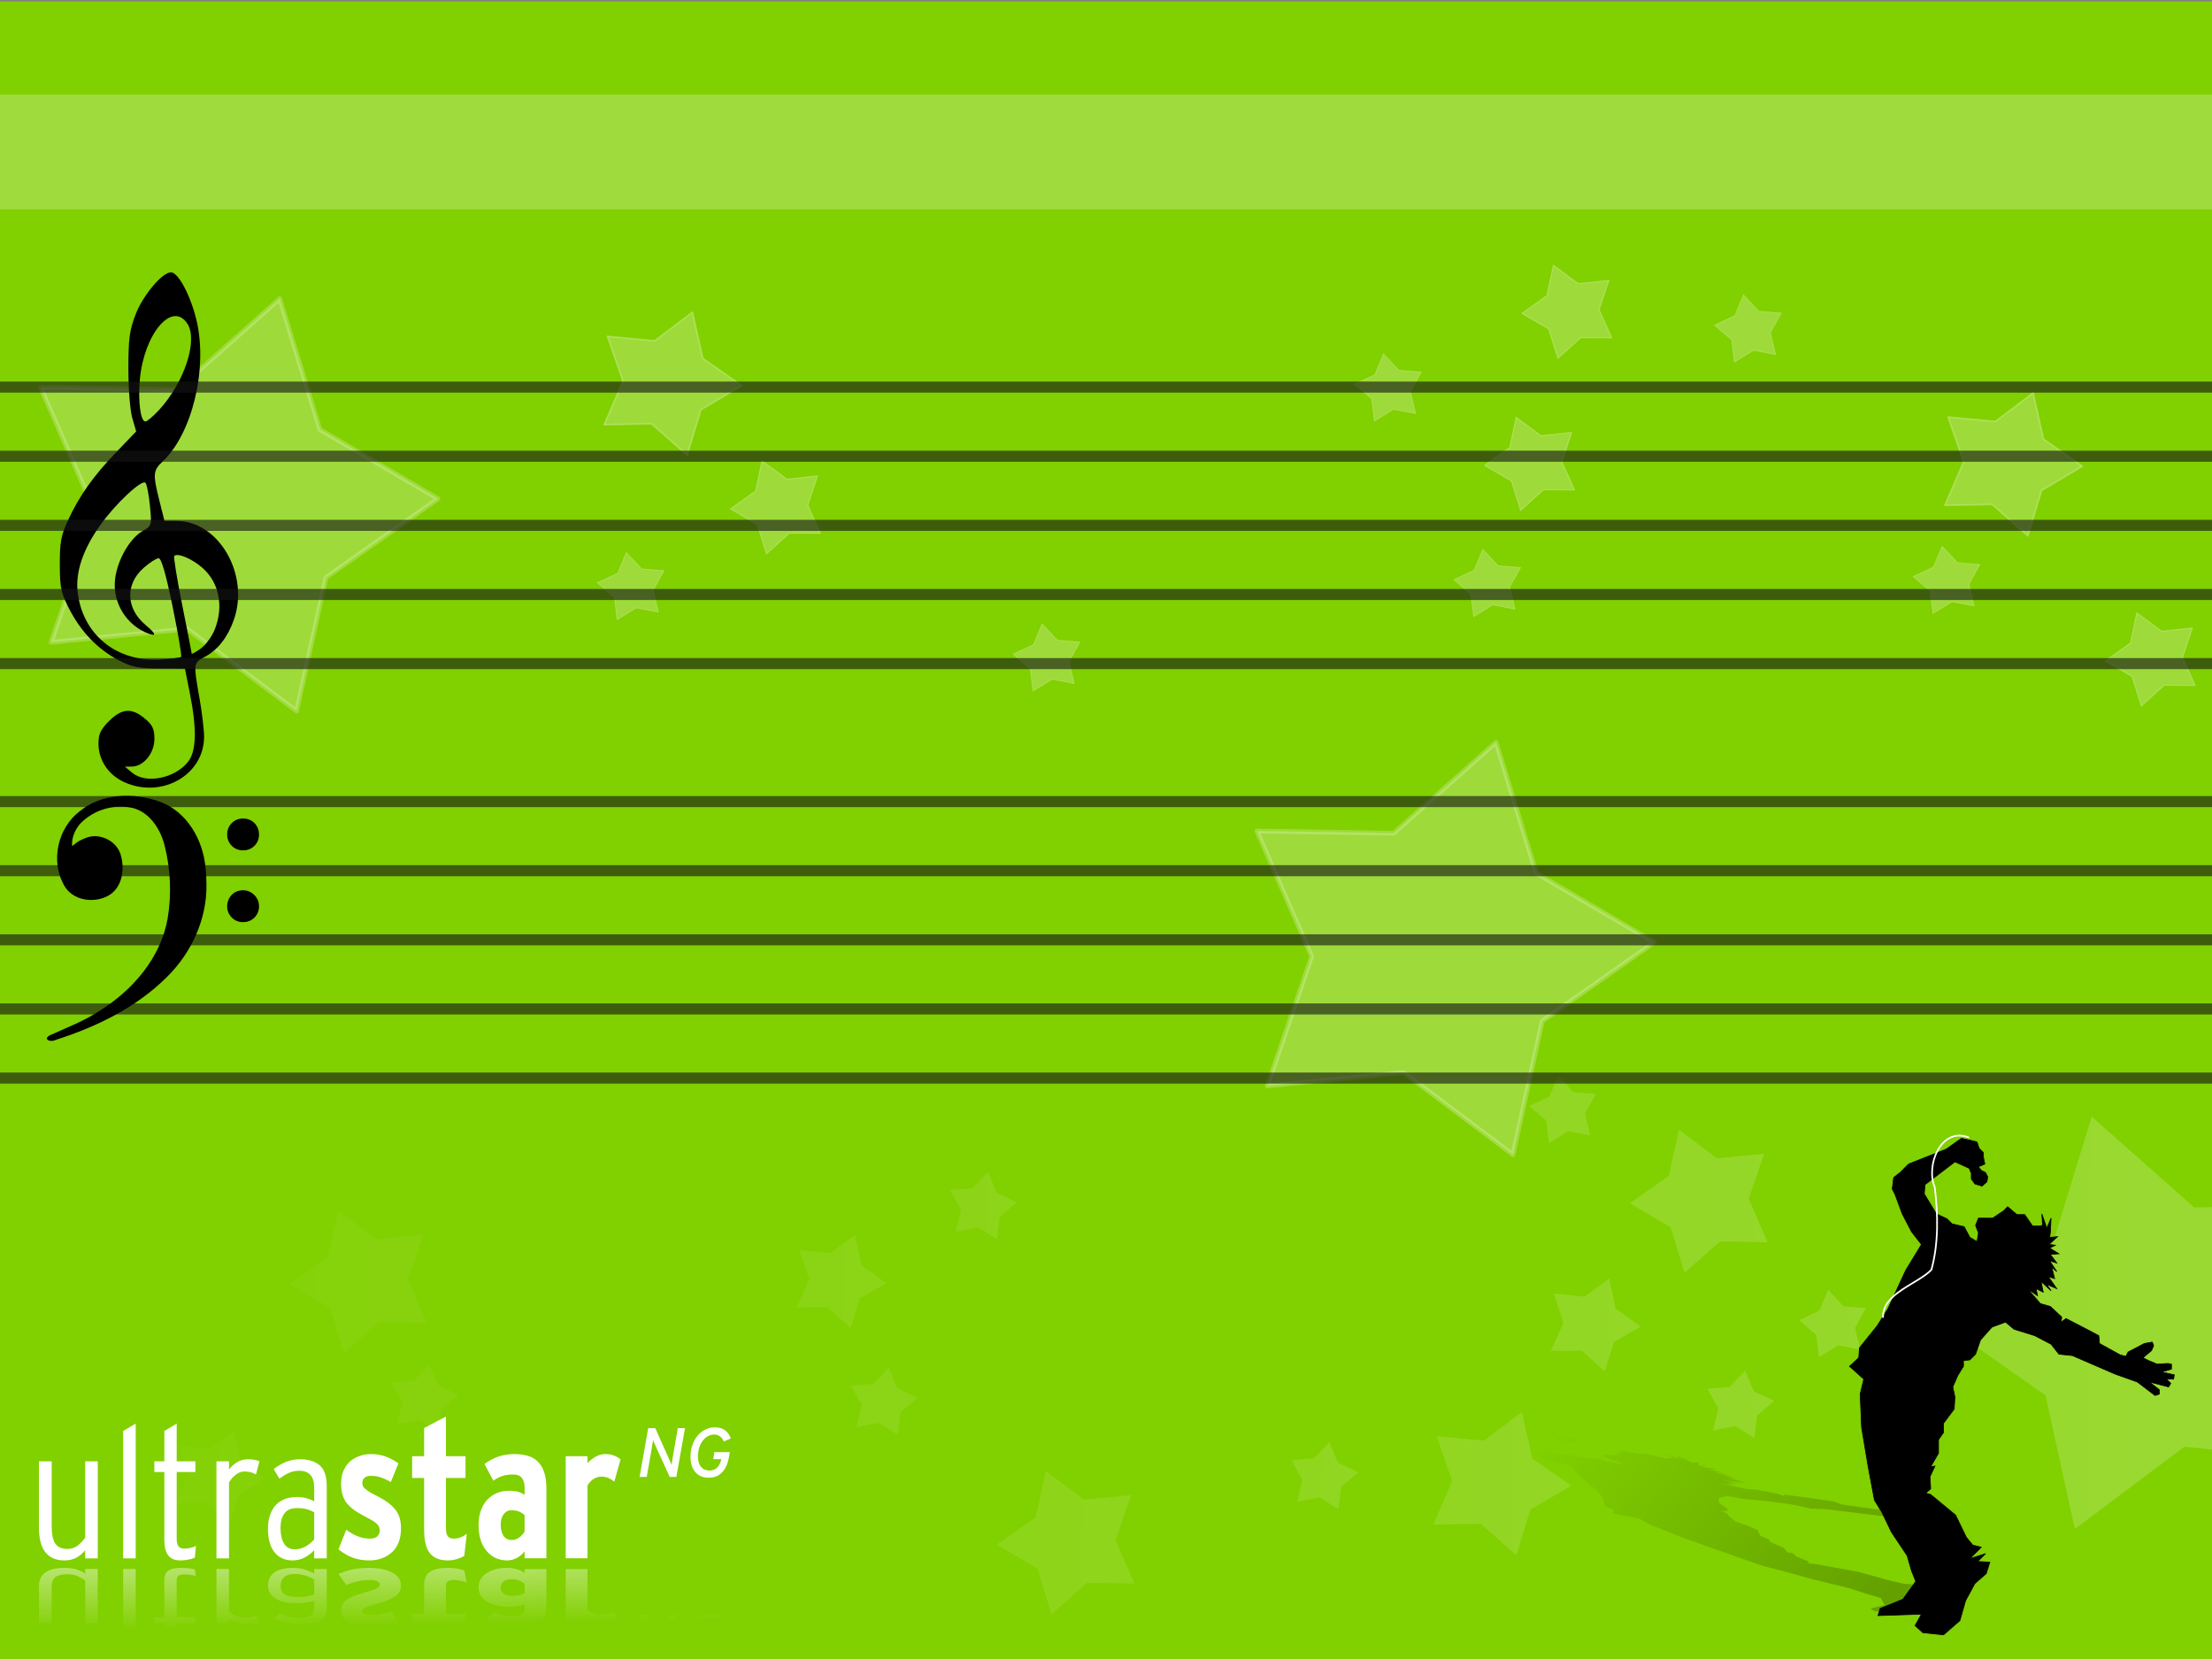 <?xml version="1.0" encoding="UTF-8" standalone="no"?>
<!-- Created with Sodipodi ("http://www.sodipodi.com/") -->
<svg
   xmlns:dc="http://purl.org/dc/elements/1.1/"
   xmlns:cc="http://web.resource.org/cc/"
   xmlns:rdf="http://www.w3.org/1999/02/22-rdf-syntax-ns#"
   xmlns:svg="http://www.w3.org/2000/svg"
   xmlns="http://www.w3.org/2000/svg"
   xmlns:xlink="http://www.w3.org/1999/xlink"
   xmlns:sodipodi="http://sodipodi.sourceforge.net/DTD/sodipodi-0.dtd"
   xmlns:inkscape="http://www.inkscape.org/namespaces/inkscape"
   version="1.0"
   x="0"
   y="0"
   width="800"
   height="600"
   id="svg559"
   sodipodi:version="0.32"
   inkscape:version="0.45.1"
   sodipodi:docname="practice_bg.svg"
   sodipodi:docbase="/usr/share/games/ultrastar-ng/themes/lima"
   inkscape:output_extension="org.inkscape.output.svg.inkscape">
  <rect width="100%" height="100%" fill="#808080" stroke="none"/>
  <sodipodi:namedview
     inkscape:window-height="958"
     inkscape:window-width="1680"
     inkscape:pageshadow="2"
     inkscape:pageopacity="0.0"
     guidetolerance="10.0"
     gridtolerance="10.0"
     objecttolerance="10.0"
     borderopacity="1.0"
     bordercolor="#666666"
     pagecolor="#ffffff"
     id="base"
     inkscape:zoom="2"
     inkscape:cx="419.10041"
     inkscape:cy="298.10329"
     inkscape:window-x="0"
     inkscape:window-y="28"
     inkscape:current-layer="svg559" />
  <defs
     id="defs561">
    <linearGradient
       id="linearGradient6499"
       inkscape:collect="always">
      <stop
         id="stop6501"
         offset="0"
         style="stop-color:white;stop-opacity:1;" />
      <stop
         id="stop6503"
         offset="1"
         style="stop-color:white;stop-opacity:0;" />
    </linearGradient>
    <linearGradient
       id="linearGradient3751"
       inkscape:collect="always">
      <stop
         id="stop3753"
         offset="0"
         style="stop-color:black;stop-opacity:1;" />
      <stop
         id="stop3755"
         offset="1"
         style="stop-color:black;stop-opacity:0;" />
    </linearGradient>
    <linearGradient
       inkscape:collect="always"
       xlink:href="#linearGradient6499"
       id="linearGradient5410"
       gradientUnits="userSpaceOnUse"
       gradientTransform="matrix(0.756,0,0,0.756,219.76,52.251)"
       x1="370.923"
       y1="100.34"
       x2="372.943"
       y2="219.564" />
    <linearGradient
       inkscape:collect="always"
       xlink:href="#linearGradient3751"
       id="linearGradient2812"
       gradientUnits="userSpaceOnUse"
       gradientTransform="matrix(0.756,0,0,0.756,4.335,31.788)"
       x1="665.121"
       y1="684.162"
       x2="381.28"
       y2="449.806" />
    <linearGradient
       inkscape:collect="always"
       xlink:href="#linearGradient6499"
       id="linearGradient5626"
       gradientUnits="userSpaceOnUse"
       x1="887.619"
       y1="464.492"
       x2="-119.443"
       y2="458.88"
       gradientTransform="translate(51.94,36.591)" />
  </defs>
  <rect
     style="color:black;fill:#81d000;fill-opacity:1;fill-rule:nonzero;stroke:none;stroke-width:3;stroke-linecap:round;stroke-linejoin:miter;marker:none;marker-start:none;marker-mid:none;marker-end:none;stroke-miterlimit:4;stroke-dasharray:none;stroke-dashoffset:0;stroke-opacity:1;visibility:visible;display:block;overflow:visible"
     id="rect2828"
     width="804.805"
     height="602.769"
     x="-3.481"
     y="0.512" />
  <path
     style="opacity:0.228;color:black;fill:url(#linearGradient5626);fill-opacity:1;fill-rule:nonzero;stroke:none;stroke-width:1.7;stroke-linecap:round;stroke-linejoin:round;marker:none;marker-start:none;marker-mid:none;marker-end:none;stroke-miterlimit:4;stroke-dasharray:none;stroke-dashoffset:0;stroke-opacity:1;visibility:visible;display:block;overflow:visible"
     d="M 563.503,389.029 L 560.378,396.56 L 553.003,399.997 L 559.221,405.31 L 560.19,413.404 L 567.159,409.122 L 575.159,410.685 L 573.253,402.747 L 577.19,395.622 L 569.065,394.997 L 563.503,389.029 z M 756.503,403.81 L 741.971,451.154 L 699.253,476.185 L 739.784,504.654 L 750.409,552.997 L 790.003,523.247 L 839.253,528.091 L 823.221,481.247 L 843.034,435.904 L 793.534,436.685 L 756.503,403.81 z M 607.221,408.529 L 603.503,425.31 L 589.409,435.154 L 604.221,443.904 L 609.221,460.341 L 622.096,448.966 L 639.284,449.279 L 632.44,433.497 L 638.065,417.247 L 620.94,418.904 L 607.221,408.529 z M 357.315,423.81 L 351.753,429.779 L 343.628,430.404 L 347.565,437.56 L 345.659,445.466 L 353.659,443.935 L 360.628,448.185 L 361.596,440.091 L 367.815,434.81 L 360.44,431.341 L 357.315,423.81 z M 122.346,437.716 L 118.628,454.497 L 104.534,464.341 L 119.346,473.091 L 124.346,489.529 L 137.221,478.154 L 154.409,478.466 L 147.565,462.685 L 153.19,446.435 L 136.065,448.091 L 122.346,437.716 z M 309.284,446.622 L 300.284,453.247 L 289.159,452.091 L 292.69,462.685 L 288.128,472.872 L 299.315,472.81 L 307.628,480.279 L 310.971,469.622 L 320.659,464.06 L 311.565,457.56 L 309.284,446.622 z M 582.003,462.341 L 573.034,468.966 L 561.909,467.779 L 565.44,478.404 L 560.878,488.591 L 572.065,488.497 L 580.346,495.997 L 583.721,485.341 L 593.409,479.779 L 584.315,473.279 L 582.003,462.341 z M 661.159,466.466 L 658.034,473.997 L 650.659,477.466 L 656.846,482.747 L 657.846,490.841 L 664.815,486.56 L 672.815,488.122 L 670.909,480.185 L 674.846,473.06 L 666.721,472.435 L 661.159,466.466 z M 155.284,493.404 L 149.721,499.372 L 141.596,499.997 L 145.534,507.122 L 143.628,515.06 L 151.628,513.497 L 158.596,517.779 L 159.596,509.685 L 165.784,504.404 L 158.409,500.935 L 155.284,493.404 z M 321.409,494.529 L 315.815,500.497 L 307.69,501.122 L 311.659,508.247 L 309.753,516.185 L 317.753,514.622 L 324.69,518.904 L 325.69,510.81 L 331.909,505.497 L 324.503,502.06 L 321.409,494.529 z M 631.159,495.654 L 625.596,501.622 L 617.471,502.247 L 621.44,509.372 L 619.534,517.31 L 627.534,515.747 L 634.471,520.029 L 635.471,511.935 L 641.69,506.622 L 634.284,503.185 L 631.159,495.654 z M 550.409,510.685 L 536.69,521.029 L 519.596,519.404 L 525.19,535.654 L 518.346,551.404 L 535.534,551.091 L 548.409,562.497 L 553.44,546.029 L 568.253,537.31 L 554.159,527.466 L 550.409,510.685 z M 84.784,517.341 L 75.815,523.966 L 64.69,522.779 L 68.221,533.404 L 63.659,543.591 L 74.846,543.497 L 83.128,550.997 L 86.503,540.341 L 96.19,534.779 L 87.096,528.279 L 84.784,517.341 z M 480.784,521.466 L 475.221,527.435 L 467.065,528.06 L 471.034,535.185 L 469.128,543.122 L 477.128,541.56 L 484.065,545.841 L 485.065,537.747 L 491.284,532.435 L 483.878,528.997 L 480.784,521.466 z M 378.253,531.997 L 374.534,548.779 L 360.44,558.622 L 375.253,567.372 L 380.253,583.81 L 393.128,572.435 L 410.315,572.747 L 403.471,556.966 L 409.096,540.716 L 391.971,542.372 L 378.253,531.997 z "
     id="path2843" />
  <g
     id="g2320"
     transform="matrix(0.473,0,0,0.473,441.217,318.076)">
    <path
       id="path1939"
       d="M 590.828,258.939 L 579.934,258.939 L 577.756,264.385 L 579.934,270.377 L 578.845,276.912 L 573.399,273.644 L 569.041,265.475 L 559.782,263.296 L 555.97,259.483 L 547.8,255.671 L 538.54,240.42 L 539.085,233.34 L 561.961,215.911 L 572.854,220.813 L 574.488,224.625 L 574.488,228.983 L 577.211,232.795 L 582.658,234.429 L 586.47,231.161 L 587.015,227.349 L 585.381,224.081 L 582.113,222.447 L 579.934,219.723 L 584.836,217.545 L 583.747,212.098 L 583.747,208.83 L 580.479,205.562 L 578.845,200.66 L 572.309,199.026 L 566.863,197.937 L 555.425,206.107 L 526.558,217.545 L 520.022,224.081 L 515.12,227.893 L 514.031,236.608 L 516.21,240.965 L 521.656,255.671 L 528.737,269.287 L 536.362,279.091 L 524.379,298.699 L 510.763,328.11 L 502.593,341.182 L 488.977,358.066 L 488.432,365.692 L 481.351,372.227 L 492.245,382.031 L 489.521,393.469 L 490.611,419.068 L 495.512,448.479 L 500.414,474.623 L 505.861,483.338 L 513.486,499.133 L 525.469,517.106 L 528.737,528.544 L 532.005,536.714 L 522.201,550.33 L 504.772,557.411 L 503.138,562.858 L 536.362,561.768 L 531.46,570.483 L 537.451,575.929 L 553.246,577.563 L 565.773,566.67 L 570.131,551.42 L 577.211,538.348 L 585.926,530.723 L 588.649,522.008 L 579.39,521.464 L 585.381,515.472 L 573.399,519.285 L 582.113,510.57 L 575.577,508.936 L 570.675,502.945 L 562.505,486.061 L 543.442,470.266 L 539.63,469.176 L 543.442,465.908 L 542.898,456.649 L 546.71,448.479 L 543.442,449.024 L 549.434,438.676 L 549.434,428.327 L 553.246,422.881 L 553.246,415.8 L 561.416,404.907 L 561.961,395.648 L 560.327,388.022 L 564.139,379.308 L 568.497,372.227 L 568.497,367.87 L 573.399,367.326 L 577.756,362.968 L 581.568,352.075 L 590.283,342.271 L 600.631,338.459 L 607.167,343.905 L 622.962,348.807 L 635.489,355.343 L 641.481,362.968 L 651.829,364.058 L 684.509,378.219 L 701.393,384.21 L 715.009,394.558 L 718.277,393.469 L 718.277,390.201 L 710.652,384.21 L 725.358,388.022 L 726.992,385.299 L 723.724,382.031 L 729.171,382.031 L 729.715,378.763 L 719.911,376.585 L 727.536,374.406 L 727.536,370.593 L 724.813,370.049 L 716.643,370.593 L 710.108,367.87 L 705.75,365.692 L 712.286,360.245 L 713.92,356.432 L 712.831,353.709 L 706.84,354.798 L 694.312,361.334 L 692.678,364.602 L 688.321,363.513 L 672.526,354.798 L 671.981,348.807 L 662.722,343.905 L 646.927,335.735 L 643.115,338.459 L 643.659,334.646 L 634.945,326.476 L 627.32,324.298 L 620.239,316.128 L 618.06,313.404 L 625.141,318.306 L 624.052,312.86 L 629.498,315.583 L 627.864,307.413 L 635.489,314.494 L 632.222,309.592 L 639.847,312.86 L 633.311,303.601 L 638.213,305.235 L 636.034,296.52 L 639.847,299.788 L 634.4,291.618 L 639.847,293.252 L 634.945,286.716 L 641.481,286.172 L 634.4,281.814 L 638.757,279.636 L 633.856,279.091 L 640.391,273.1 L 634.4,273.644 L 634.945,269.832 L 635.489,258.939 L 632.222,266.564 L 628.409,255.671 L 628.954,264.385 L 626.775,264.93 L 621.328,264.93 L 615.337,256.215 L 609.346,256.215 L 602.265,250.224 L 598.997,253.492 L 590.828,258.939 z "
       style="fill:black;fill-opacity:1;fill-rule:evenodd;stroke:black;stroke-width:0.539px;stroke-linecap:butt;stroke-linejoin:miter;stroke-opacity:1" />
    <path
       style="opacity:0.228;fill:url(#linearGradient2812);fill-opacity:1;fill-rule:evenodd;stroke:none;stroke-width:0.448px;stroke-linecap:butt;stroke-linejoin:miter;stroke-opacity:1"
       d="M 303.613,440.157 L 292.713,440.157 L 295.641,442.298 L 303.439,444.654 L 308.479,447.224 L 299.964,445.939 L 287.942,442.727 L 276.633,441.87 L 269.243,440.371 L 257.492,438.872 L 233.925,432.875 L 227.83,430.09 L 234.376,423.237 L 249.873,425.164 L 255.084,426.664 L 259.17,428.377 L 265.47,429.876 L 272.453,430.519 L 273.203,429.234 L 270.173,427.734 L 265.473,426.449 L 260.671,425.807 L 255.937,424.736 L 258.799,423.879 L 252.601,421.737 L 249.536,420.452 L 243.201,419.167 L 236.969,417.24 L 228.897,416.597 L 222.425,416.169 L 218.641,419.382 L 200.481,423.879 L 200.071,426.449 L 198.741,427.949 L 205.823,431.375 L 212.09,433.089 L 231.331,438.872 L 251.186,444.226 L 268.01,448.081 L 274.408,455.791 L 288.364,467.357 L 292.448,472.497 L 294.656,479.137 L 301.262,482.135 L 300.306,484.705 L 320.401,488.56 L 328.402,493.058 L 353.499,503.124 L 385.986,514.69 L 415.409,524.97 L 429.032,528.397 L 451.475,534.608 L 480.321,541.676 L 494.317,546.174 L 505.249,549.386 L 508.208,554.741 L 497.408,557.525 L 500.881,559.667 L 533.105,559.238 L 536.373,562.665 L 547.476,564.807 L 564.814,565.449 L 567.133,561.166 L 557.192,555.169 L 552.018,550.029 L 553.588,547.03 L 548.14,543.603 L 538.364,543.389 L 538.741,541.033 L 530.326,542.533 L 530.874,539.106 L 522.801,538.463 L 512.277,536.107 L 488.268,529.468 L 454.379,523.257 L 449.543,522.828 L 450.293,521.543 L 441.065,517.902 L 437.218,514.69 L 434.459,514.904 L 430.749,510.835 L 421.045,506.765 L 419.752,504.623 L 413.112,501.839 L 411.071,497.556 L 402.933,493.915 L 394.147,490.916 L 389.79,487.489 L 387.51,484.705 L 383.424,482.992 L 387.818,482.778 L 388.092,481.064 L 381.692,476.781 L 381.218,472.925 L 387.998,471.426 L 399.646,473.568 L 420.048,475.496 L 438.713,478.066 L 451.859,481.064 L 463.236,481.492 L 509.218,487.061 L 531.732,489.417 L 555.063,493.486 L 557.311,493.058 L 554.247,491.773 L 540.998,489.417 L 559.289,490.916 L 558.37,489.845 L 552.035,488.56 L 557.485,488.56 L 554.966,487.275 L 543.112,486.419 L 548.699,485.562 L 545.124,484.063 L 541.888,483.848 L 534.223,484.063 L 525.129,482.992 L 518.726,482.135 L 520.158,479.993 L 518.218,478.494 L 514.574,477.423 L 509.6,477.851 L 503.194,480.422 L 504.624,481.707 L 499.242,481.278 L 475.264,477.851 L 469.1,475.496 L 455.238,473.568 L 431.771,470.355 L 430.509,471.426 L 427.479,469.927 L 411.097,466.714 L 401.423,465.858 L 386.676,462.645 L 381.943,461.574 L 393.625,463.502 L 387.427,461.36 L 395.431,462.431 L 386.134,459.218 L 400.405,462.002 L 392.538,460.075 L 403.233,461.36 L 388.009,457.719 L 394.447,458.362 L 384.094,454.935 L 390.974,456.22 L 377.862,453.007 L 384.844,453.65 L 373.81,451.08 L 379.839,450.865 L 368.668,449.152 L 370.985,448.295 L 365.569,448.081 L 366.491,445.725 L 361.006,445.939 L 357.976,444.44 L 348.305,440.157 L 352.186,443.155 L 338.155,438.872 L 346.873,442.298 L 345.203,442.513 L 339.753,442.513 L 325.585,439.086 L 319.59,439.086 L 306.886,436.73 L 306.681,438.015 L 303.613,440.157 z "
       id="path2864" />
    <path
       sodipodi:nodetypes="cccc"
       id="path3759"
       d="M 572.304,197.153 C 550.979,189.27 539.521,218.804 546.545,235.329 C 549.076,256.188 549.529,278.087 544.004,298.385 C 533.602,309.295 506.608,316.29 506.996,334.599"
       style="fill:none;fill-opacity:0.75;fill-rule:evenodd;stroke:white;stroke-width:1.285;stroke-linecap:round;stroke-linejoin:round;stroke-miterlimit:4;stroke-dasharray:none;stroke-opacity:1" />
  </g>
  <path
     sodipodi:type="star"
     style="opacity:0.228;color:black;fill:white;fill-opacity:1;fill-rule:nonzero;stroke:white;stroke-width:1.7;stroke-linecap:round;stroke-linejoin:round;marker:none;marker-start:none;marker-mid:none;marker-end:none;stroke-miterlimit:4;stroke-dasharray:none;stroke-dashoffset:0;stroke-opacity:1;visibility:visible;display:block;overflow:visible"
     id="path5574"
     sodipodi:sides="5"
     sodipodi:cx="141.42136"
     sodipodi:cy="350.13498"
     sodipodi:r1="78.688225"
     sodipodi:r2="45.665279"
     sodipodi:arg1="1.0612041"
     sodipodi:arg2="1.6895226"
     inkscape:flatsided="false"
     inkscape:rounded="0"
     inkscape:randomized="0"
     d="M 179.807,418.825 L 136.012,395.479 L 87.955,407.869 L 96.625,359.003 L 69.991,317.126 L 119.145,310.272 L 150.742,272.001 L 172.45,316.63 L 218.612,334.854 L 182.874,369.291 L 179.807,418.825 z "
     transform="matrix(-0.922,-0.381,-0.381,0.922,343.785,-85.341)" />
  <path
     transform="matrix(-0.219,5.453603e-2,5.453603e-2,0.219,579.959,28.103)"
     d="M 179.807,418.825 L 136.012,395.479 L 87.955,407.869 L 96.625,359.003 L 69.991,317.126 L 119.145,310.272 L 150.742,272.001 L 172.45,316.63 L 218.612,334.854 L 182.874,369.291 L 179.807,418.825 z "
     inkscape:randomized="0"
     inkscape:rounded="0"
     inkscape:flatsided="false"
     sodipodi:arg2="1.6895226"
     sodipodi:arg1="1.0612041"
     sodipodi:r2="45.665279"
     sodipodi:r1="78.688225"
     sodipodi:cy="350.13498"
     sodipodi:cx="141.42136"
     sodipodi:sides="5"
     id="path5580"
     style="opacity:0.228;color:black;fill:white;fill-opacity:1;fill-rule:nonzero;stroke:white;stroke-width:1.7;stroke-linecap:round;stroke-linejoin:round;marker:none;marker-start:none;marker-mid:none;marker-end:none;stroke-miterlimit:4;stroke-dasharray:none;stroke-dashoffset:0;stroke-opacity:1;visibility:visible;display:block;overflow:visible"
     sodipodi:type="star" />
  <path
     sodipodi:type="star"
     style="opacity:0.228;color:black;fill:white;fill-opacity:1;fill-rule:nonzero;stroke:white;stroke-width:1.7;stroke-linecap:round;stroke-linejoin:round;marker:none;marker-start:none;marker-mid:none;marker-end:none;stroke-miterlimit:4;stroke-dasharray:none;stroke-dashoffset:0;stroke-opacity:1;visibility:visible;display:block;overflow:visible"
     id="path5582"
     sodipodi:sides="5"
     sodipodi:cx="141.42136"
     sodipodi:cy="350.13498"
     sodipodi:r1="78.688225"
     sodipodi:r2="45.665279"
     sodipodi:arg1="1.0612041"
     sodipodi:arg2="1.6895226"
     inkscape:flatsided="false"
     inkscape:rounded="0"
     inkscape:randomized="0"
     d="M 179.807,418.825 L 136.012,395.479 L 87.955,407.869 L 96.625,359.003 L 69.991,317.126 L 119.145,310.272 L 150.742,272.001 L 172.45,316.63 L 218.612,334.854 L 182.874,369.291 L 179.807,418.825 z "
     transform="matrix(-0.164,9.96525e-3,9.96525e-3,0.164,652.561,60.503)" />
  <g
     id="g5406"
     transform="matrix(0.59,0,0,0.59,-147.838,459.151)">
    <path
       id="text5554"
       d="M 523.94,90.108 L 510.549,97.146 L 510.549,114.41 L 503.205,114.41 L 503.205,127.753 L 510.549,127.753 L 510.549,159.092 C 510.549,166.003 511.726,170.937 514.068,173.876 C 516.486,176.815 520.121,178.292 524.956,178.292 C 526.92,178.292 528.725,178.037 530.387,177.56 C 532.049,177.083 533.647,176.426 535.158,175.553 L 536.74,161.949 C 534.172,163.935 531.525,164.949 528.805,164.949 C 527.219,164.949 525.999,164.5 525.168,163.626 C 524.337,162.673 523.94,161.041 523.94,158.738 L 523.94,127.753 L 535.937,127.753 L 535.937,114.41 L 523.94,114.41 L 523.94,90.108 z M 333.757,94.43 L 326.058,98.964 L 326.058,177.04 L 333.757,177.04 L 333.757,94.43 z M 358.885,94.43 L 351.304,98.964 L 351.304,117.551 L 345.187,117.551 L 345.187,124.116 L 351.304,124.116 L 351.304,165.705 C 351.304,169.935 352.102,173.107 353.689,175.222 C 355.275,177.262 357.752,178.292 361.152,178.292 C 362.889,178.292 364.487,178.122 365.922,177.82 C 367.358,177.593 368.724,177.196 370.008,176.592 L 370.693,169.436 C 369.408,170.04 368.189,170.461 367.056,170.688 C 365.998,170.914 364.779,171.042 363.419,171.042 C 361.908,171.042 360.774,170.579 360.018,169.672 C 359.263,168.69 358.885,167.092 358.885,164.902 L 358.885,124.116 L 370.339,124.116 L 370.339,117.551 L 358.885,117.551 L 358.885,94.43 z M 688.736,96.721 C 686.744,96.721 684.842,97.161 683.021,98.043 C 681.228,98.897 679.64,100.134 678.274,101.728 C 676.908,103.321 675.835,105.242 675.038,107.49 C 674.241,109.71 673.834,112.174 673.834,114.906 C 673.834,116.954 674.12,118.772 674.66,120.337 C 675.201,121.902 675.936,123.223 676.904,124.305 C 677.871,125.386 679.057,126.215 680.423,126.785 C 681.789,127.325 683.264,127.588 684.886,127.588 C 686.508,127.588 688.007,127.363 689.373,126.879 C 690.739,126.367 691.957,125.57 693.01,124.517 C 694.092,123.464 695.01,122.125 695.75,120.503 C 696.518,118.881 697.08,116.96 697.45,114.74 L 697.946,111.93 L 688.476,111.93 L 687.767,116.228 L 692.703,116.228 C 692.703,116.228 692.685,116.284 692.656,116.37 C 692.656,116.427 692.656,116.459 692.656,116.488 C 692.172,118.651 691.329,120.328 690.106,121.494 C 688.882,122.633 687.294,123.195 685.359,123.195 C 684.363,123.195 683.449,123.017 682.595,122.675 C 681.77,122.305 681.049,121.8 680.423,121.117 C 679.797,120.405 679.281,119.501 678.911,118.448 C 678.57,117.395 678.415,116.163 678.415,114.74 C 678.415,112.72 678.659,110.888 679.171,109.238 C 679.712,107.559 680.433,106.111 681.344,104.916 C 682.254,103.721 683.294,102.807 684.461,102.153 C 685.656,101.47 686.926,101.137 688.263,101.137 C 689.743,101.137 690.961,101.507 691.9,102.247 C 692.868,102.987 693.66,104.022 694.286,105.388 L 698.56,103.522 C 697.792,101.388 696.611,99.711 695.018,98.516 C 693.424,97.32 691.325,96.721 688.736,96.721 z M 647.927,97.193 L 642.636,127.092 L 647.029,127.092 L 650.241,108.694 C 650.269,108.495 650.302,108.177 650.359,107.75 C 650.444,107.323 650.515,106.901 650.572,106.474 C 650.628,106.019 650.704,105.593 650.76,105.223 C 650.817,104.824 650.85,104.562 650.879,104.42 C 651.021,104.847 651.232,105.39 651.516,106.073 C 651.829,106.756 652.11,107.393 652.366,107.962 L 661.081,127.092 L 665.167,127.092 L 670.48,97.193 L 666.064,97.193 L 662.876,115.567 C 662.847,115.766 662.796,116.061 662.71,116.488 C 662.653,116.886 662.578,117.331 662.521,117.787 C 662.465,118.214 662.413,118.616 662.356,119.015 C 662.299,119.385 662.266,119.628 662.238,119.77 C 662.096,119.372 661.885,118.848 661.6,118.165 C 661.316,117.482 661.03,116.844 660.774,116.275 L 652.248,97.193 L 647.927,97.193 z M 478.006,113.111 C 475.362,113.111 472.928,113.536 470.661,114.41 C 468.395,115.204 466.419,116.411 464.757,117.999 C 463.171,119.509 461.932,121.372 461.026,123.596 C 460.119,125.821 459.656,128.326 459.656,131.106 C 459.656,135.952 460.705,139.834 462.821,142.773 C 465.011,145.633 468.268,148.177 472.574,150.401 C 474.689,151.513 476.434,152.464 477.793,153.259 C 479.153,153.974 480.245,154.693 481.076,155.408 C 481.907,156.123 482.474,156.842 482.776,157.557 C 483.154,158.192 483.343,158.95 483.343,159.824 C 483.343,161.413 482.819,162.673 481.761,163.626 C 480.779,164.5 479.224,164.949 477.109,164.949 C 472.5,164.949 467.731,163.124 462.821,159.47 L 458.074,171.491 C 460.869,173.794 463.766,175.503 466.788,176.615 C 469.81,177.727 473.171,178.292 476.872,178.292 C 482.538,178.292 487.204,176.622 490.83,173.285 C 494.531,169.949 496.38,165.054 496.38,158.62 C 496.38,153.695 495.16,149.813 492.743,146.953 C 490.401,144.093 487.04,141.549 482.658,139.325 C 480.619,138.292 478.96,137.418 477.675,136.703 C 476.391,135.909 475.361,135.19 474.605,134.554 C 473.85,133.919 473.325,133.316 473.023,132.76 C 472.796,132.124 472.692,131.467 472.692,130.752 C 472.692,129.481 473.132,128.429 474.038,127.635 C 474.945,126.84 476.164,126.454 477.675,126.454 C 479.866,126.454 481.842,126.725 483.579,127.281 C 485.393,127.837 487.576,128.826 490.145,130.256 L 494.797,118.826 C 492.153,116.919 489.464,115.481 486.744,114.528 C 484.1,113.574 481.179,113.111 478.006,113.111 z M 565.906,113.111 C 562.28,113.111 559.005,113.613 556.058,114.646 C 553.112,115.678 550.276,117.194 547.557,119.18 L 552.988,129.43 C 554.877,128.079 556.725,127.128 558.538,126.572 C 560.351,125.937 562.516,125.627 565.009,125.627 C 567.653,125.627 569.501,126.362 570.559,127.871 C 571.617,129.301 572.141,131.149 572.141,133.374 L 572.141,138.12 C 570.857,137.247 569.534,136.628 568.174,136.231 C 566.814,135.834 564.819,135.617 562.175,135.617 C 559.531,135.617 557.073,136.143 554.807,137.176 C 552.616,138.129 550.683,139.529 549.021,141.356 C 547.434,143.104 546.196,145.276 545.289,147.898 C 544.383,150.44 543.92,153.293 543.92,156.47 C 543.92,163.223 545.56,168.543 548.808,172.435 C 552.057,176.328 556.278,178.292 561.49,178.292 C 563.454,178.292 565.388,177.805 567.276,176.851 C 569.165,175.898 570.781,174.522 572.141,172.695 L 572.141,176.97 L 585.508,176.97 L 585.508,133.964 C 585.508,127.053 583.953,121.849 580.856,118.353 C 577.834,114.858 572.857,113.111 565.906,113.111 z M 621.594,113.111 C 619.403,113.111 617.324,113.714 615.359,114.906 C 613.395,116.097 611.84,117.357 610.707,118.708 L 610.707,114.41 L 597.34,114.41 L 597.34,176.97 L 610.707,176.97 L 610.707,132.287 C 613.049,128.713 615.927,126.926 619.327,126.926 C 620.913,126.926 622.298,127.197 623.507,127.753 C 624.791,128.309 626.011,129.067 627.144,130.02 L 630.993,116.322 C 629.558,115.21 628.131,114.414 626.695,113.937 C 625.26,113.381 623.558,113.111 621.594,113.111 z M 402.386,116.299 C 399.969,116.299 397.742,116.951 395.703,118.235 C 393.738,119.444 392.164,120.914 390.956,122.652 L 390.956,117.551 L 383.257,117.551 L 383.257,177.04 L 390.956,177.04 L 390.956,130.469 C 392.013,128.656 393.379,127.101 395.041,125.816 C 396.703,124.457 398.466,123.785 400.355,123.785 C 401.866,123.785 403.147,123.932 404.205,124.234 C 405.338,124.536 406.43,124.976 407.487,125.58 L 409.66,117.551 C 408.829,117.173 407.841,116.856 406.708,116.629 C 405.575,116.403 404.124,116.299 402.386,116.299 z M 434.552,116.299 C 431.454,116.299 428.576,116.824 425.932,117.881 C 423.288,118.939 420.768,120.409 418.351,122.297 L 421.846,128.202 C 423.961,126.615 425.98,125.396 427.868,124.565 C 429.757,123.734 431.794,123.337 433.985,123.337 C 440.104,123.337 443.172,126.801 443.172,133.751 L 443.172,142.135 C 441.887,141.304 440.332,140.652 438.519,140.199 C 436.706,139.67 434.688,139.419 432.497,139.419 C 430.004,139.419 427.674,139.798 425.483,140.553 C 423.368,141.308 421.52,142.485 419.933,144.072 C 418.347,145.658 417.108,147.696 416.202,150.188 C 415.295,152.606 414.832,155.461 414.832,158.785 C 414.832,162.184 415.21,165.148 415.966,167.641 C 416.721,170.059 417.77,172.053 419.13,173.64 C 420.49,175.226 422.088,176.403 423.901,177.159 C 425.714,177.914 427.666,178.292 429.781,178.292 C 432.652,178.292 435.195,177.682 437.386,176.474 C 439.577,175.265 441.51,173.795 443.172,172.057 L 443.172,177.04 L 450.871,177.04 L 450.871,132.948 C 450.871,126.678 449.401,122.353 446.454,119.936 C 443.584,117.518 439.613,116.299 434.552,116.299 z M 274.456,117.551 L 274.456,158.336 C 274.456,164.984 275.779,169.985 278.423,173.309 C 281.067,176.633 284.91,178.292 289.972,178.292 C 292.993,178.292 295.579,177.682 297.694,176.474 C 299.809,175.189 301.511,173.719 302.795,172.057 L 302.795,177.04 L 310.494,177.04 L 310.494,117.551 L 302.795,117.551 L 302.795,164.358 C 301.511,166.171 299.956,167.788 298.143,169.223 C 296.405,170.583 294.326,171.254 291.908,171.254 C 288.509,171.254 286.051,170.205 284.54,168.09 C 283.029,165.899 282.273,162.349 282.273,157.439 L 282.273,117.551 L 274.456,117.551 z M 432.403,146.221 C 435.047,146.221 437.126,146.453 438.637,146.906 C 440.224,147.359 441.736,147.988 443.172,148.819 L 443.172,165.374 C 441.736,167.111 439.95,168.581 437.834,169.79 C 435.795,170.923 433.568,171.491 431.151,171.491 C 428.28,171.491 426.115,170.314 424.68,167.972 C 423.245,165.63 422.531,162.458 422.531,158.454 C 422.531,154.601 423.33,151.619 424.916,149.504 C 426.503,147.313 429.003,146.221 432.403,146.221 z M 563.97,147.543 C 566.01,147.543 567.607,147.814 568.74,148.37 C 569.949,148.847 571.084,149.566 572.141,150.519 L 572.141,160.532 C 571.31,162.042 570.176,163.302 568.74,164.335 C 567.381,165.288 565.911,165.775 564.324,165.775 C 562.133,165.775 560.432,164.94 559.223,163.272 C 558.09,161.604 557.523,159.253 557.523,156.234 C 557.523,153.613 558.132,151.517 559.341,149.929 C 560.55,148.34 562.081,147.543 563.97,147.543 z "
       style="font-size:149.946px;font-style:normal;font-variant:normal;font-weight:normal;font-stretch:normal;text-align:start;line-height:125%;writing-mode:lr-tb;text-anchor:start;fill:#ffffff;fill-opacity:1;stroke:none;stroke-width:1px;stroke-linecap:butt;stroke-linejoin:miter;stroke-opacity:1;font-family:Interstate-LightCondensed" />
    <path
       id="text5584"
       d="M 289.972,182.874 C 284.91,182.874 281.067,183.804 278.423,185.66 C 275.779,187.517 274.456,190.285 274.456,193.997 L 274.456,216.787 L 282.273,216.787 L 282.273,194.517 C 282.273,191.774 283.029,189.789 284.54,188.565 C 286.051,187.384 288.509,186.794 291.908,186.794 C 294.326,186.794 296.405,187.168 298.143,187.928 C 299.956,188.729 301.511,189.631 302.795,190.643 L 302.795,216.787 L 310.494,216.787 L 310.494,183.559 L 302.795,183.559 L 302.795,186.345 C 301.511,185.417 299.809,184.606 297.694,183.889 C 295.579,183.214 292.993,182.874 289.972,182.874 z M 361.152,182.874 C 357.752,182.874 355.275,183.435 353.689,184.574 C 352.102,185.755 351.304,187.525 351.304,189.888 L 351.304,213.103 L 345.187,213.103 L 345.187,216.787 L 351.304,216.787 L 351.304,227.155 L 358.885,229.682 L 358.885,216.787 L 370.339,216.787 L 370.339,213.103 L 358.885,213.103 L 358.885,190.336 C 358.885,189.113 359.263,188.216 360.018,187.668 C 360.774,187.162 361.908,186.912 363.419,186.912 C 364.779,186.912 365.998,186.974 367.056,187.101 C 368.189,187.228 369.408,187.472 370.693,187.81 L 370.008,183.818 C 368.724,183.481 367.358,183.236 365.922,183.11 C 364.487,182.941 362.889,182.874 361.152,182.874 z M 429.781,182.874 C 427.666,182.874 425.714,183.066 423.901,183.488 C 422.088,183.91 420.49,184.562 419.13,185.448 C 417.77,186.334 416.721,187.475 415.966,188.825 C 415.21,190.217 414.832,191.862 414.832,193.761 C 414.832,195.617 415.295,197.205 416.202,198.555 C 417.108,199.947 418.347,201.093 419.933,201.979 C 421.52,202.865 423.368,203.518 425.483,203.94 C 427.674,204.361 430.004,204.577 432.497,204.577 C 434.688,204.577 436.706,204.424 438.519,204.129 C 440.332,203.875 441.887,203.506 443.172,203.042 L 443.172,207.742 C 443.172,211.623 440.104,213.551 433.985,213.551 C 431.794,213.551 429.757,213.331 427.868,212.867 C 425.98,212.403 423.961,211.721 421.846,210.836 L 418.351,214.118 C 420.768,215.173 423.288,216.007 425.932,216.598 C 428.576,217.189 431.454,217.472 434.552,217.472 C 439.613,217.472 443.584,216.814 446.454,215.464 C 449.401,214.114 450.871,211.668 450.871,208.167 L 450.871,183.559 L 443.172,183.559 L 443.172,186.345 C 441.51,185.375 439.577,184.564 437.386,183.889 C 435.195,183.214 432.652,182.874 429.781,182.874 z M 476.872,182.874 C 473.171,182.874 469.81,183.174 466.788,183.795 C 463.766,184.416 460.869,185.366 458.074,186.652 L 462.821,193.383 C 467.731,191.343 472.5,190.313 477.109,190.313 C 479.224,190.313 480.779,190.557 481.761,191.045 C 482.819,191.577 483.343,192.283 483.343,193.17 C 483.343,193.658 483.154,194.091 482.776,194.446 C 482.474,194.845 481.907,195.251 481.076,195.65 C 480.245,196.049 479.153,196.432 477.793,196.831 C 476.434,197.275 474.689,197.816 472.574,198.437 C 468.268,199.679 465.011,201.091 462.821,202.688 C 460.705,204.329 459.656,206.5 459.656,209.206 C 459.656,210.759 460.119,212.168 461.026,213.41 C 461.932,214.652 463.171,215.684 464.757,216.527 C 466.419,217.414 468.395,218.091 470.661,218.535 C 472.928,219.022 475.362,219.267 478.006,219.267 C 481.179,219.267 484.1,218.996 486.744,218.464 C 489.464,217.931 492.153,217.143 494.797,216.078 L 490.145,209.678 C 487.576,210.477 485.393,211.045 483.579,211.355 C 481.842,211.666 479.866,211.804 477.675,211.804 C 476.164,211.804 474.945,211.586 474.038,211.143 C 473.132,210.699 472.692,210.128 472.692,209.419 C 472.692,209.019 472.796,208.64 473.023,208.285 C 473.325,207.974 473.85,207.648 474.605,207.293 C 475.361,206.938 476.391,206.532 477.675,206.089 C 478.96,205.689 480.619,205.201 482.658,204.624 C 487.04,203.382 490.401,201.97 492.743,200.373 C 495.16,198.777 496.38,196.606 496.38,193.855 C 496.38,190.262 494.531,187.523 490.83,185.66 C 487.204,183.797 482.538,182.874 476.872,182.874 z M 524.956,182.874 C 520.121,182.874 516.486,183.689 514.068,185.33 C 511.726,186.971 510.549,189.713 510.549,193.572 L 510.549,211.072 L 503.205,211.072 L 503.205,218.535 L 510.549,218.535 L 510.549,228.17 L 523.94,232.114 L 523.94,218.535 L 535.937,218.535 L 535.937,211.072 L 523.94,211.072 L 523.94,193.784 C 523.94,192.498 524.337,191.577 525.168,191.045 C 525.999,190.557 527.219,190.313 528.805,190.313 C 531.525,190.313 534.172,190.881 536.74,191.99 L 535.158,184.385 C 533.647,183.897 532.049,183.541 530.387,183.275 C 528.725,183.009 526.92,182.874 524.956,182.874 z M 561.49,182.874 C 556.278,182.874 552.057,183.959 548.808,186.133 C 545.56,188.306 543.92,191.266 543.92,195.036 C 543.92,196.81 544.383,198.411 545.289,199.83 C 546.196,201.294 547.434,202.515 549.021,203.491 C 550.683,204.511 552.616,205.297 554.807,205.829 C 557.073,206.406 559.531,206.679 562.175,206.679 C 564.819,206.679 566.814,206.57 568.174,206.348 C 569.534,206.127 570.857,205.774 572.141,205.286 L 572.141,207.954 C 572.141,209.196 571.617,210.202 570.559,211.001 C 569.501,211.844 567.653,212.276 565.009,212.276 C 562.516,212.276 560.351,212.088 558.538,211.733 C 556.725,211.422 554.877,210.905 552.988,210.151 L 547.557,215.866 C 550.276,216.975 553.112,217.816 556.058,218.393 C 559.005,218.969 562.28,219.267 565.906,219.267 C 572.857,219.267 577.834,218.29 580.856,216.338 C 583.953,214.386 585.508,211.483 585.508,207.624 L 585.508,183.606 L 572.141,183.606 L 572.141,185.991 C 570.781,184.971 569.165,184.185 567.276,183.653 C 565.388,183.121 563.454,182.874 561.49,182.874 z M 326.058,183.559 L 326.058,227.155 L 333.757,229.682 L 333.757,183.559 L 326.058,183.559 z M 383.257,183.559 L 383.257,216.787 L 390.956,216.787 L 390.956,213.929 C 392.164,214.9 393.738,215.734 395.703,216.409 C 397.742,217.126 399.969,217.472 402.386,217.472 C 404.124,217.472 405.575,217.409 406.708,217.283 C 407.841,217.156 408.829,216.998 409.66,216.787 L 407.487,212.3 C 406.43,212.637 405.338,212.887 404.205,213.056 C 403.147,213.224 401.866,213.292 400.355,213.292 C 398.466,213.292 396.703,212.917 395.041,212.158 C 393.379,211.441 392.013,210.573 390.956,209.56 L 390.956,183.559 L 383.257,183.559 z M 597.34,183.606 L 597.34,218.535 L 610.707,218.535 L 610.707,216.126 C 611.84,216.88 613.395,217.609 615.359,218.275 C 617.324,218.94 619.403,219.267 621.594,219.267 C 623.558,219.267 625.26,219.105 626.695,218.794 C 628.131,218.528 629.558,218.093 630.993,217.472 L 627.144,209.82 C 626.011,210.352 624.791,210.761 623.507,211.072 C 622.298,211.382 620.913,211.544 619.327,211.544 C 615.927,211.544 613.049,210.541 610.707,208.545 L 610.707,183.606 L 597.34,183.606 z M 431.151,186.652 C 433.568,186.652 435.795,186.988 437.834,187.621 C 439.95,188.296 441.736,189.106 443.172,190.077 L 443.172,199.311 C 441.736,199.775 440.224,200.144 438.637,200.397 C 437.126,200.65 435.047,200.775 432.403,200.775 C 429.003,200.775 426.503,200.156 424.916,198.933 C 423.33,197.752 422.531,196.101 422.531,193.95 C 422.531,191.714 423.245,189.92 424.68,188.612 C 426.115,187.305 428.28,186.652 431.151,186.652 z M 564.324,189.841 C 565.911,189.841 567.381,190.111 568.74,190.643 C 570.176,191.22 571.31,191.926 572.141,192.769 L 572.141,198.366 C 571.084,198.898 569.949,199.304 568.74,199.571 C 567.607,199.881 566.01,200.043 563.97,200.043 C 562.081,200.043 560.55,199.584 559.341,198.697 C 558.132,197.81 557.523,196.642 557.523,195.178 C 557.523,193.492 558.09,192.189 559.223,191.258 C 560.432,190.326 562.133,189.841 564.324,189.841 z M 684.886,211.166 C 683.264,211.166 681.789,211.313 680.423,211.615 C 679.057,211.933 677.871,212.404 676.904,213.008 C 675.936,213.612 675.201,214.354 674.66,215.228 C 674.12,216.102 673.834,217.107 673.834,218.251 C 673.834,219.777 674.241,221.168 675.038,222.408 C 675.835,223.663 676.908,224.73 678.274,225.619 C 679.64,226.509 681.228,227.197 683.021,227.674 C 684.842,228.167 686.744,228.406 688.736,228.406 C 691.325,228.406 693.424,228.082 695.018,227.414 C 696.611,226.747 697.792,225.819 698.56,224.628 L 694.286,223.565 C 693.66,224.328 692.868,224.923 691.9,225.336 C 690.961,225.749 689.743,225.95 688.263,225.95 C 686.926,225.95 685.656,225.765 684.461,225.383 C 683.294,225.018 682.254,224.492 681.344,223.825 C 680.433,223.157 679.712,222.353 679.171,221.416 C 678.659,220.494 678.415,219.474 678.415,218.346 C 678.415,217.551 678.57,216.855 678.911,216.267 C 679.281,215.679 679.797,215.2 680.423,214.803 C 681.049,214.422 681.77,214.112 682.595,213.906 C 683.449,213.715 684.363,213.622 685.359,213.622 C 687.294,213.622 688.882,213.955 690.106,214.591 C 691.329,215.242 692.172,216.17 692.656,217.377 C 692.656,217.393 692.656,217.416 692.656,217.448 C 692.685,217.496 692.703,217.519 692.703,217.519 L 687.767,217.519 L 688.476,219.928 L 697.946,219.928 L 697.45,218.346 C 697.08,217.106 696.518,216.04 695.75,215.134 C 695.01,214.228 694.092,213.478 693.01,212.89 C 691.957,212.302 690.739,211.854 689.373,211.568 C 688.007,211.298 686.508,211.166 684.886,211.166 z M 642.636,211.45 L 647.927,228.146 L 652.248,228.146 L 660.774,217.495 C 661.03,217.178 661.316,216.814 661.6,216.433 C 661.885,216.051 662.096,215.758 662.238,215.535 C 662.266,215.615 662.299,215.754 662.356,215.96 C 662.413,216.183 662.465,216.407 662.521,216.645 C 662.578,216.899 662.653,217.155 662.71,217.377 C 662.796,217.616 662.847,217.786 662.876,217.897 L 666.064,228.146 L 670.48,228.146 L 665.167,211.45 L 661.081,211.45 L 652.366,222.148 C 652.11,222.466 651.829,222.806 651.516,223.187 C 651.232,223.568 651.021,223.87 650.879,224.108 C 650.85,224.029 650.817,223.882 650.76,223.659 C 650.704,223.453 650.628,223.229 650.572,222.974 C 650.515,222.736 650.444,222.504 650.359,222.266 C 650.302,222.028 650.269,221.834 650.241,221.723 L 647.029,211.45 L 642.636,211.45 z "
       style="font-size:112.051px;font-style:normal;font-variant:normal;font-weight:normal;font-stretch:normal;text-align:start;line-height:125%;writing-mode:lr-tb;text-anchor:start;fill:url(#linearGradient5410);fill-opacity:1;stroke:none;stroke-width:1px;stroke-linecap:butt;stroke-linejoin:miter;stroke-opacity:1;font-family:Interstate-LightCondensed" />
  </g>
  <rect
     style="fill:#a0db3e;fill-opacity:1;stroke:none;stroke-width:5;stroke-linecap:butt;stroke-linejoin:miter;stroke-miterlimit:4;stroke-dasharray:none;stroke-opacity:1"
     id="rect6085"
     width="807"
     height="41.528"
     x="-4.833"
     y="34.188"
     ry="0" />
  <g
     transform="matrix(1.124,0,0,1.124,-285.209,-390.703)"
     id="layer1"
     inkscape:label="Calque 1">
    <path
       id="path2221"
       d="M 293.699,599.255 C 288.616,596.948 285.437,592.186 285.432,586.869 C 285.429,583.821 286.137,582.311 288.829,579.619 C 292.949,575.499 296.151,575.273 300.352,578.808 C 302.833,580.896 303.429,582.163 303.429,585.354 C 303.429,589.931 299.974,594.198 296.224,594.253 L 293.929,594.286 L 296.289,596.253 C 300.698,599.925 310.031,598.083 314.261,592.706 C 316.948,589.29 317.133,582.258 314.841,570.719 L 313.252,562.719 L 305.09,562.69 C 298.257,562.666 296.115,562.234 291.929,560.04 C 285.254,556.541 279.894,551.007 276.12,543.719 C 273.366,538.401 273.01,536.753 272.992,529.219 C 272.975,522.091 273.401,519.796 275.63,515.001 C 279.325,507.053 283.734,500.836 291.183,493.071 L 297.56,486.423 L 296.3,482.071 C 295.606,479.678 295.043,472.544 295.049,466.219 C 295.057,456.557 295.432,453.761 297.397,448.719 C 299.808,442.532 305.968,435.219 308.769,435.219 C 311.104,435.219 315.126,442.807 316.996,450.742 C 320.645,466.226 315.57,487.226 306.024,496.144 C 302.982,498.985 302.891,500.168 305.05,508.764 L 306.672,515.219 L 310.59,515.219 C 324.148,515.219 334.126,532.488 328.986,547.056 C 327.03,552.601 323.865,556.669 319.81,558.853 C 315.928,560.944 315.934,560.898 317.929,572.219 C 318.752,576.894 319.419,582.519 319.411,584.719 C 319.364,597.01 305.732,604.718 293.699,599.255 z M 312.021,558.96 C 312.286,558.695 311.06,551.445 309.297,542.849 C 307.146,532.362 305.664,527.219 304.795,527.219 C 304.082,527.219 301.921,528.604 299.994,530.296 C 293.984,535.573 294.223,543.344 300.558,548.675 C 303.827,551.425 304.227,552.445 301.679,551.525 C 294.462,548.922 289.877,541.521 290.777,533.928 C 291.497,527.849 295.448,520.903 299.544,518.518 C 302.62,516.726 302.629,516.697 301.978,510.219 C 301.618,506.644 300.975,503.369 300.549,502.942 C 299.368,501.757 290.913,509.681 285.999,516.578 C 280.42,524.407 277.971,531.706 278.74,538.205 C 280.345,551.756 291.234,560.637 305.235,559.812 C 308.703,559.608 311.757,559.224 312.021,558.96 z M 322.815,550.212 C 325.804,542.742 324.286,535.058 318.886,530.316 C 315.532,527.371 310.898,525.416 309.822,526.492 C 309.54,526.774 310.686,533.864 312.369,542.246 C 314.052,550.629 315.429,557.682 315.429,557.921 C 315.429,558.16 316.727,557.431 318.315,556.3 C 319.902,555.17 321.927,552.43 322.815,550.212 z M 304.97,479.469 C 313.089,470.619 317.524,457.066 314.041,451.751 C 309.171,444.318 300.131,454.891 298.755,469.63 C 298.101,476.627 298.96,483.219 300.525,483.219 C 301.078,483.219 303.078,481.532 304.97,479.469 z "
       style="fill:#000000" />
  </g>
  <path
     transform="matrix(-0.309,-0.157,-0.157,0.309,339.747,52.449)"
     d="M 179.807,418.825 L 136.012,395.479 L 87.955,407.869 L 96.625,359.003 L 69.991,317.126 L 119.145,310.272 L 150.742,272.001 L 172.45,316.63 L 218.612,334.854 L 182.874,369.291 L 179.807,418.825 z "
     inkscape:randomized="0"
     inkscape:rounded="0"
     inkscape:flatsided="false"
     sodipodi:arg2="1.6895226"
     sodipodi:arg1="1.0612041"
     sodipodi:r2="45.665279"
     sodipodi:r1="78.688225"
     sodipodi:cy="350.13498"
     sodipodi:cx="141.42136"
     sodipodi:sides="5"
     id="path2814"
     style="opacity:0.228;color:black;fill:white;fill-opacity:1;fill-rule:nonzero;stroke:white;stroke-width:1.7;stroke-linecap:round;stroke-linejoin:round;marker:none;marker-start:none;marker-mid:none;marker-end:none;stroke-miterlimit:4;stroke-dasharray:none;stroke-dashoffset:0;stroke-opacity:1;visibility:visible;display:block;overflow:visible"
     sodipodi:type="star" />
  <path
     transform="matrix(-0.309,-0.157,-0.157,0.309,824.62,81.631)"
     d="M 179.807,418.825 L 136.012,395.479 L 87.955,407.869 L 96.625,359.003 L 69.991,317.126 L 119.145,310.272 L 150.742,272.001 L 172.45,316.63 L 218.612,334.854 L 182.874,369.291 L 179.807,418.825 z "
     inkscape:randomized="0"
     inkscape:rounded="0"
     inkscape:flatsided="false"
     sodipodi:arg2="1.6895226"
     sodipodi:arg1="1.0612041"
     sodipodi:r2="45.665279"
     sodipodi:r1="78.688225"
     sodipodi:cy="350.13498"
     sodipodi:cx="141.42136"
     sodipodi:sides="5"
     id="path2818"
     style="opacity:0.228;color:black;fill:white;fill-opacity:1;fill-rule:nonzero;stroke:white;stroke-width:1.7;stroke-linecap:round;stroke-linejoin:round;marker:none;marker-start:none;marker-mid:none;marker-end:none;stroke-miterlimit:4;stroke-dasharray:none;stroke-dashoffset:0;stroke-opacity:1;visibility:visible;display:block;overflow:visible"
     sodipodi:type="star" />
  <path
     sodipodi:type="star"
     style="opacity:0.228;color:black;fill:white;fill-opacity:1;fill-rule:nonzero;stroke:white;stroke-width:1.7;stroke-linecap:round;stroke-linejoin:round;marker:none;marker-start:none;marker-mid:none;marker-end:none;stroke-miterlimit:4;stroke-dasharray:none;stroke-dashoffset:0;stroke-opacity:1;visibility:visible;display:block;overflow:visible"
     id="path2820"
     sodipodi:sides="5"
     sodipodi:cx="141.42136"
     sodipodi:cy="350.13498"
     sodipodi:r1="78.688225"
     sodipodi:r2="45.665279"
     sodipodi:arg1="1.0612041"
     sodipodi:arg2="1.6895226"
     inkscape:flatsided="false"
     inkscape:rounded="0"
     inkscape:randomized="0"
     d="M 179.807,418.825 L 136.012,395.479 L 87.955,407.869 L 96.625,359.003 L 69.991,317.126 L 119.145,310.272 L 150.742,272.001 L 172.45,316.63 L 218.612,334.854 L 182.874,369.291 L 179.807,418.825 z "
     transform="matrix(-0.219,5.453603e-2,5.453603e-2,0.219,293.749,98.814)" />
  <path
     transform="matrix(-0.219,5.453603e-2,5.453603e-2,0.219,566.49,83.1)"
     d="M 179.807,418.825 L 136.012,395.479 L 87.955,407.869 L 96.625,359.003 L 69.991,317.126 L 119.145,310.272 L 150.742,272.001 L 172.45,316.63 L 218.612,334.854 L 182.874,369.291 L 179.807,418.825 z "
     inkscape:randomized="0"
     inkscape:rounded="0"
     inkscape:flatsided="false"
     sodipodi:arg2="1.6895226"
     sodipodi:arg1="1.0612041"
     sodipodi:r2="45.665279"
     sodipodi:r1="78.688225"
     sodipodi:cy="350.13498"
     sodipodi:cx="141.42136"
     sodipodi:sides="5"
     id="path2822"
     style="opacity:0.228;color:black;fill:white;fill-opacity:1;fill-rule:nonzero;stroke:white;stroke-width:1.7;stroke-linecap:round;stroke-linejoin:round;marker:none;marker-start:none;marker-mid:none;marker-end:none;stroke-miterlimit:4;stroke-dasharray:none;stroke-dashoffset:0;stroke-opacity:1;visibility:visible;display:block;overflow:visible"
     sodipodi:type="star" />
  <path
     sodipodi:type="star"
     style="opacity:0.228;color:black;fill:white;fill-opacity:1;fill-rule:nonzero;stroke:white;stroke-width:1.7;stroke-linecap:round;stroke-linejoin:round;marker:none;marker-start:none;marker-mid:none;marker-end:none;stroke-miterlimit:4;stroke-dasharray:none;stroke-dashoffset:0;stroke-opacity:1;visibility:visible;display:block;overflow:visible"
     id="path2824"
     sodipodi:sides="5"
     sodipodi:cx="141.42136"
     sodipodi:cy="350.13498"
     sodipodi:r1="78.688225"
     sodipodi:r2="45.665279"
     sodipodi:arg1="1.0612041"
     sodipodi:arg2="1.6895226"
     inkscape:flatsided="false"
     inkscape:rounded="0"
     inkscape:randomized="0"
     d="M 179.807,418.825 L 136.012,395.479 L 87.955,407.869 L 96.625,359.003 L 69.991,317.126 L 119.145,310.272 L 150.742,272.001 L 172.45,316.63 L 218.612,334.854 L 182.874,369.291 L 179.807,418.825 z "
     transform="matrix(-0.219,5.453603e-2,5.453603e-2,0.219,790.968,153.811)" />
  <path
     transform="matrix(-0.164,9.96525e-3,9.96525e-3,0.164,248.5,153.662)"
     d="M 179.807,418.825 L 136.012,395.479 L 87.955,407.869 L 96.625,359.003 L 69.991,317.126 L 119.145,310.272 L 150.742,272.001 L 172.45,316.63 L 218.612,334.854 L 182.874,369.291 L 179.807,418.825 z "
     inkscape:randomized="0"
     inkscape:rounded="0"
     inkscape:flatsided="false"
     sodipodi:arg2="1.6895226"
     sodipodi:arg1="1.0612041"
     sodipodi:r2="45.665279"
     sodipodi:r1="78.688225"
     sodipodi:cy="350.13498"
     sodipodi:cx="141.42136"
     sodipodi:sides="5"
     id="path2826"
     style="opacity:0.228;color:black;fill:white;fill-opacity:1;fill-rule:nonzero;stroke:white;stroke-width:1.7;stroke-linecap:round;stroke-linejoin:round;marker:none;marker-start:none;marker-mid:none;marker-end:none;stroke-miterlimit:4;stroke-dasharray:none;stroke-dashoffset:0;stroke-opacity:1;visibility:visible;display:block;overflow:visible"
     sodipodi:type="star" />
  <path
     sodipodi:type="star"
     style="opacity:0.228;color:black;fill:white;fill-opacity:1;fill-rule:nonzero;stroke:white;stroke-width:1.7;stroke-linecap:round;stroke-linejoin:round;marker:none;marker-start:none;marker-mid:none;marker-end:none;stroke-miterlimit:4;stroke-dasharray:none;stroke-dashoffset:0;stroke-opacity:1;visibility:visible;display:block;overflow:visible"
     id="path2828"
     sodipodi:sides="5"
     sodipodi:cx="141.42136"
     sodipodi:cy="350.13498"
     sodipodi:r1="78.688225"
     sodipodi:r2="45.665279"
     sodipodi:arg1="1.0612041"
     sodipodi:arg2="1.6895226"
     inkscape:flatsided="false"
     inkscape:rounded="0"
     inkscape:randomized="0"
     d="M 179.807,418.825 L 136.012,395.479 L 87.955,407.869 L 96.625,359.003 L 69.991,317.126 L 119.145,310.272 L 150.742,272.001 L 172.45,316.63 L 218.612,334.854 L 182.874,369.291 L 179.807,418.825 z "
     transform="matrix(-0.164,9.96525e-3,9.96525e-3,0.164,522.363,81.829)" />
  <path
     transform="matrix(-0.164,9.96525e-3,9.96525e-3,0.164,558.28,152.539)"
     d="M 179.807,418.825 L 136.012,395.479 L 87.955,407.869 L 96.625,359.003 L 69.991,317.126 L 119.145,310.272 L 150.742,272.001 L 172.45,316.63 L 218.612,334.854 L 182.874,369.291 L 179.807,418.825 z "
     inkscape:randomized="0"
     inkscape:rounded="0"
     inkscape:flatsided="false"
     sodipodi:arg2="1.6895226"
     sodipodi:arg1="1.0612041"
     sodipodi:r2="45.665279"
     sodipodi:r1="78.688225"
     sodipodi:cy="350.13498"
     sodipodi:cx="141.42136"
     sodipodi:sides="5"
     id="path2830"
     style="opacity:0.228;color:black;fill:white;fill-opacity:1;fill-rule:nonzero;stroke:white;stroke-width:1.7;stroke-linecap:round;stroke-linejoin:round;marker:none;marker-start:none;marker-mid:none;marker-end:none;stroke-miterlimit:4;stroke-dasharray:none;stroke-dashoffset:0;stroke-opacity:1;visibility:visible;display:block;overflow:visible"
     sodipodi:type="star" />
  <path
     sodipodi:type="star"
     style="opacity:0.228;color:black;fill:white;fill-opacity:1;fill-rule:nonzero;stroke:white;stroke-width:1.7;stroke-linecap:round;stroke-linejoin:round;marker:none;marker-start:none;marker-mid:none;marker-end:none;stroke-miterlimit:4;stroke-dasharray:none;stroke-dashoffset:0;stroke-opacity:1;visibility:visible;display:block;overflow:visible"
     id="path2832"
     sodipodi:sides="5"
     sodipodi:cx="141.42136"
     sodipodi:cy="350.13498"
     sodipodi:r1="78.688225"
     sodipodi:r2="45.665279"
     sodipodi:arg1="1.0612041"
     sodipodi:arg2="1.6895226"
     inkscape:flatsided="false"
     inkscape:rounded="0"
     inkscape:randomized="0"
     d="M 179.807,418.825 L 136.012,395.479 L 87.955,407.869 L 96.625,359.003 L 69.991,317.126 L 119.145,310.272 L 150.742,272.001 L 172.45,316.63 L 218.612,334.854 L 182.874,369.291 L 179.807,418.825 z "
     transform="matrix(-0.164,9.96525e-3,9.96525e-3,0.164,398.9,179.477)" />
  <path
     sodipodi:type="star"
     style="opacity:0.228;color:black;fill:white;fill-opacity:1;fill-rule:nonzero;stroke:white;stroke-width:1.7;stroke-linecap:round;stroke-linejoin:round;marker:none;marker-start:none;marker-mid:none;marker-end:none;stroke-miterlimit:4;stroke-dasharray:none;stroke-dashoffset:0;stroke-opacity:1;visibility:visible;display:block;overflow:visible"
     id="path2834"
     sodipodi:sides="5"
     sodipodi:cx="141.42136"
     sodipodi:cy="350.13498"
     sodipodi:r1="78.688225"
     sodipodi:r2="45.665279"
     sodipodi:arg1="1.0612041"
     sodipodi:arg2="1.6895226"
     inkscape:flatsided="false"
     inkscape:rounded="0"
     inkscape:randomized="0"
     d="M 179.807,418.825 L 136.012,395.479 L 87.955,407.869 L 96.625,359.003 L 69.991,317.126 L 119.145,310.272 L 150.742,272.001 L 172.45,316.63 L 218.612,334.854 L 182.874,369.291 L 179.807,418.825 z "
     transform="matrix(-0.164,9.96525e-3,9.96525e-3,0.164,724.394,151.417)" />
  <g
     id="g2836">
    <path
       sodipodi:nodetypes="cc"
       id="path2327"
       d="M 0,165 L 800,165"
       style="fill:none;fill-opacity:1;fill-rule:evenodd;stroke:#141414;stroke-width:4;stroke-linecap:square;stroke-linejoin:miter;stroke-miterlimit:4;stroke-dasharray:none;stroke-opacity:0.612" />
    <path
       sodipodi:nodetypes="cc"
       id="path3298"
       d="M 0,140 L 800,140"
       style="fill:none;fill-opacity:1;fill-rule:evenodd;stroke:#141414;stroke-width:4;stroke-linecap:square;stroke-linejoin:miter;stroke-miterlimit:4;stroke-dasharray:none;stroke-opacity:0.612" />
    <path
       sodipodi:nodetypes="cc"
       id="path3302"
       d="M 0,190 L 800,190"
       style="fill:none;fill-opacity:1;fill-rule:evenodd;stroke:#141414;stroke-width:4;stroke-linecap:square;stroke-linejoin:miter;stroke-miterlimit:4;stroke-dasharray:none;stroke-opacity:0.612" />
    <path
       sodipodi:nodetypes="cc"
       id="path3306"
       d="M 0,240 L 800,240"
       style="fill:none;fill-opacity:1;fill-rule:evenodd;stroke:#141414;stroke-width:4;stroke-linecap:square;stroke-linejoin:miter;stroke-miterlimit:4;stroke-dasharray:none;stroke-opacity:0.612" />
    <path
       sodipodi:nodetypes="cc"
       id="path3304"
       d="M 0,215 L 800,215"
       style="fill:none;fill-opacity:1;fill-rule:evenodd;stroke:#141414;stroke-width:4;stroke-linecap:square;stroke-linejoin:miter;stroke-miterlimit:4;stroke-dasharray:none;stroke-opacity:0.612" />
  </g>
  <path
     sodipodi:type="star"
     style="opacity:0.228;color:#000000;fill:#ffffff;fill-opacity:1;fill-rule:nonzero;stroke:#ffffff;stroke-width:1.7;stroke-linecap:round;stroke-linejoin:round;marker:none;marker-start:none;marker-mid:none;marker-end:none;stroke-miterlimit:4;stroke-dasharray:none;stroke-dashoffset:0;stroke-opacity:1;visibility:visible;display:block;overflow:visible"
     id="path2197"
     sodipodi:sides="5"
     sodipodi:cx="141.42136"
     sodipodi:cy="350.13498"
     sodipodi:r1="78.688225"
     sodipodi:r2="45.665279"
     sodipodi:arg1="1.0612041"
     sodipodi:arg2="1.6895226"
     inkscape:flatsided="false"
     inkscape:rounded="0"
     inkscape:randomized="0"
     d="M 179.807,418.825 L 136.012,395.479 L 87.955,407.869 L 96.625,359.003 L 69.991,317.126 L 119.145,310.272 L 150.742,272.001 L 172.45,316.63 L 218.612,334.854 L 182.874,369.291 L 179.807,418.825 z "
     transform="matrix(-0.922,-0.381,-0.381,0.922,783.68,75.087)" />
  <g
     id="g2209"
     transform="translate(-0.356,149.901)">
    <path
       sodipodi:nodetypes="cc"
       id="path2211"
       d="M 0,165 L 800,165"
       style="fill:none;fill-opacity:1;fill-rule:evenodd;stroke:#141414;stroke-width:4;stroke-linecap:square;stroke-linejoin:miter;stroke-miterlimit:4;stroke-dasharray:none;stroke-opacity:0.612" />
    <path
       sodipodi:nodetypes="cc"
       id="path2213"
       d="M 0,140 L 800,140"
       style="fill:none;fill-opacity:1;fill-rule:evenodd;stroke:#141414;stroke-width:4;stroke-linecap:square;stroke-linejoin:miter;stroke-miterlimit:4;stroke-dasharray:none;stroke-opacity:0.612" />
    <path
       sodipodi:nodetypes="cc"
       id="path2215"
       d="M 0,190 L 800,190"
       style="fill:none;fill-opacity:1;fill-rule:evenodd;stroke:#141414;stroke-width:4;stroke-linecap:square;stroke-linejoin:miter;stroke-miterlimit:4;stroke-dasharray:none;stroke-opacity:0.612" />
    <path
       sodipodi:nodetypes="cc"
       id="path2217"
       d="M 0,240 L 800,240"
       style="fill:none;fill-opacity:1;fill-rule:evenodd;stroke:#141414;stroke-width:4;stroke-linecap:square;stroke-linejoin:miter;stroke-miterlimit:4;stroke-dasharray:none;stroke-opacity:0.612" />
    <path
       sodipodi:nodetypes="cc"
       id="path2219"
       d="M 0,215 L 800,215"
       style="fill:none;fill-opacity:1;fill-rule:evenodd;stroke:#141414;stroke-width:4;stroke-linecap:square;stroke-linejoin:miter;stroke-miterlimit:4;stroke-dasharray:none;stroke-opacity:0.612" />
  </g>
  <g
     id="g2411"
     transform="matrix(4.441,0,0,4.441,16.829,287.838)">
    <g
       id="g2883"
       style="fill:#000000;fill-opacity:1"
       transform="translate(-230.955,-533.66)">
      <path
         id="path2885"
         style="fill:#000000;fill-opacity:1"
         d="M 248.26,536.802 C 248.268,537.171 248.11,537.541 247.829,537.782 C 247.469,538.111 246.919,538.178 246.47,538.011 C 246.026,537.839 245.697,537.399 245.671,536.921 C 245.638,536.547 245.757,536.155 246.027,535.889 C 246.283,535.617 246.662,535.484 247.031,535.506 C 247.411,535.515 247.778,535.706 248.005,536.01 C 248.18,536.235 248.262,536.52 248.26,536.802 z " />
    </g>
    <g
       id="g2887"
       style="fill:#000000;fill-opacity:1"
       transform="translate(-230.955,-533.66)">
      <path
         id="path2889"
         style="fill:#000000;fill-opacity:1"
         d="M 248.26,542.645 C 248.268,543.015 248.111,543.384 247.829,543.626 C 247.469,543.955 246.919,544.022 246.47,543.855 C 246.025,543.683 245.697,543.242 245.671,542.764 C 245.637,542.39 245.764,542.003 246.027,541.733 C 246.277,541.455 246.661,541.328 247.028,541.35 C 247.512,541.363 247.952,541.693 248.152,542.125 C 248.226,542.287 248.26,542.467 248.26,542.645 z " />
    </g>
    <g
       id="g2891"
       style="fill:#000000;fill-opacity:1"
       transform="translate(-230.955,-533.66)">
      <path
         id="path2893"
         style="fill:#000000;fill-opacity:1"
         d="M 243.979,540.868 C 244.024,543.693 242.764,546.438 240.765,548.404 C 238.275,550.893 235.018,552.475 231.698,553.533 C 231.256,553.772 230.59,553.456 231.286,553.131 C 232.623,552.523 234.013,552 235.246,551.181 C 237.968,549.497 240.265,546.847 240.823,543.619 C 241.148,541.654 241.057,539.608 240.565,537.679 C 240.204,536.26 239.22,534.795 237.664,534.586 C 236.251,534.37 234.749,534.859 233.741,535.881 C 233.475,536.15 232.959,536.894 233.044,537.747 C 233.646,537.275 233.605,537.327 234.099,537.107 C 235.236,536.6 236.743,537.321 237.027,538.573 C 237.329,539.723 237.096,541.186 235.96,541.8 C 234.775,542.444 233.026,542.177 232.364,540.909 C 231.269,538.954 231.871,536.282 233.642,534.926 C 235.445,533.429 238.076,533.371 240.2,534.139 C 242.384,534.951 243.686,537.215 243.897,539.457 C 243.954,539.925 243.979,540.397 243.979,540.868 z " />
    </g>
  </g>
</svg>
